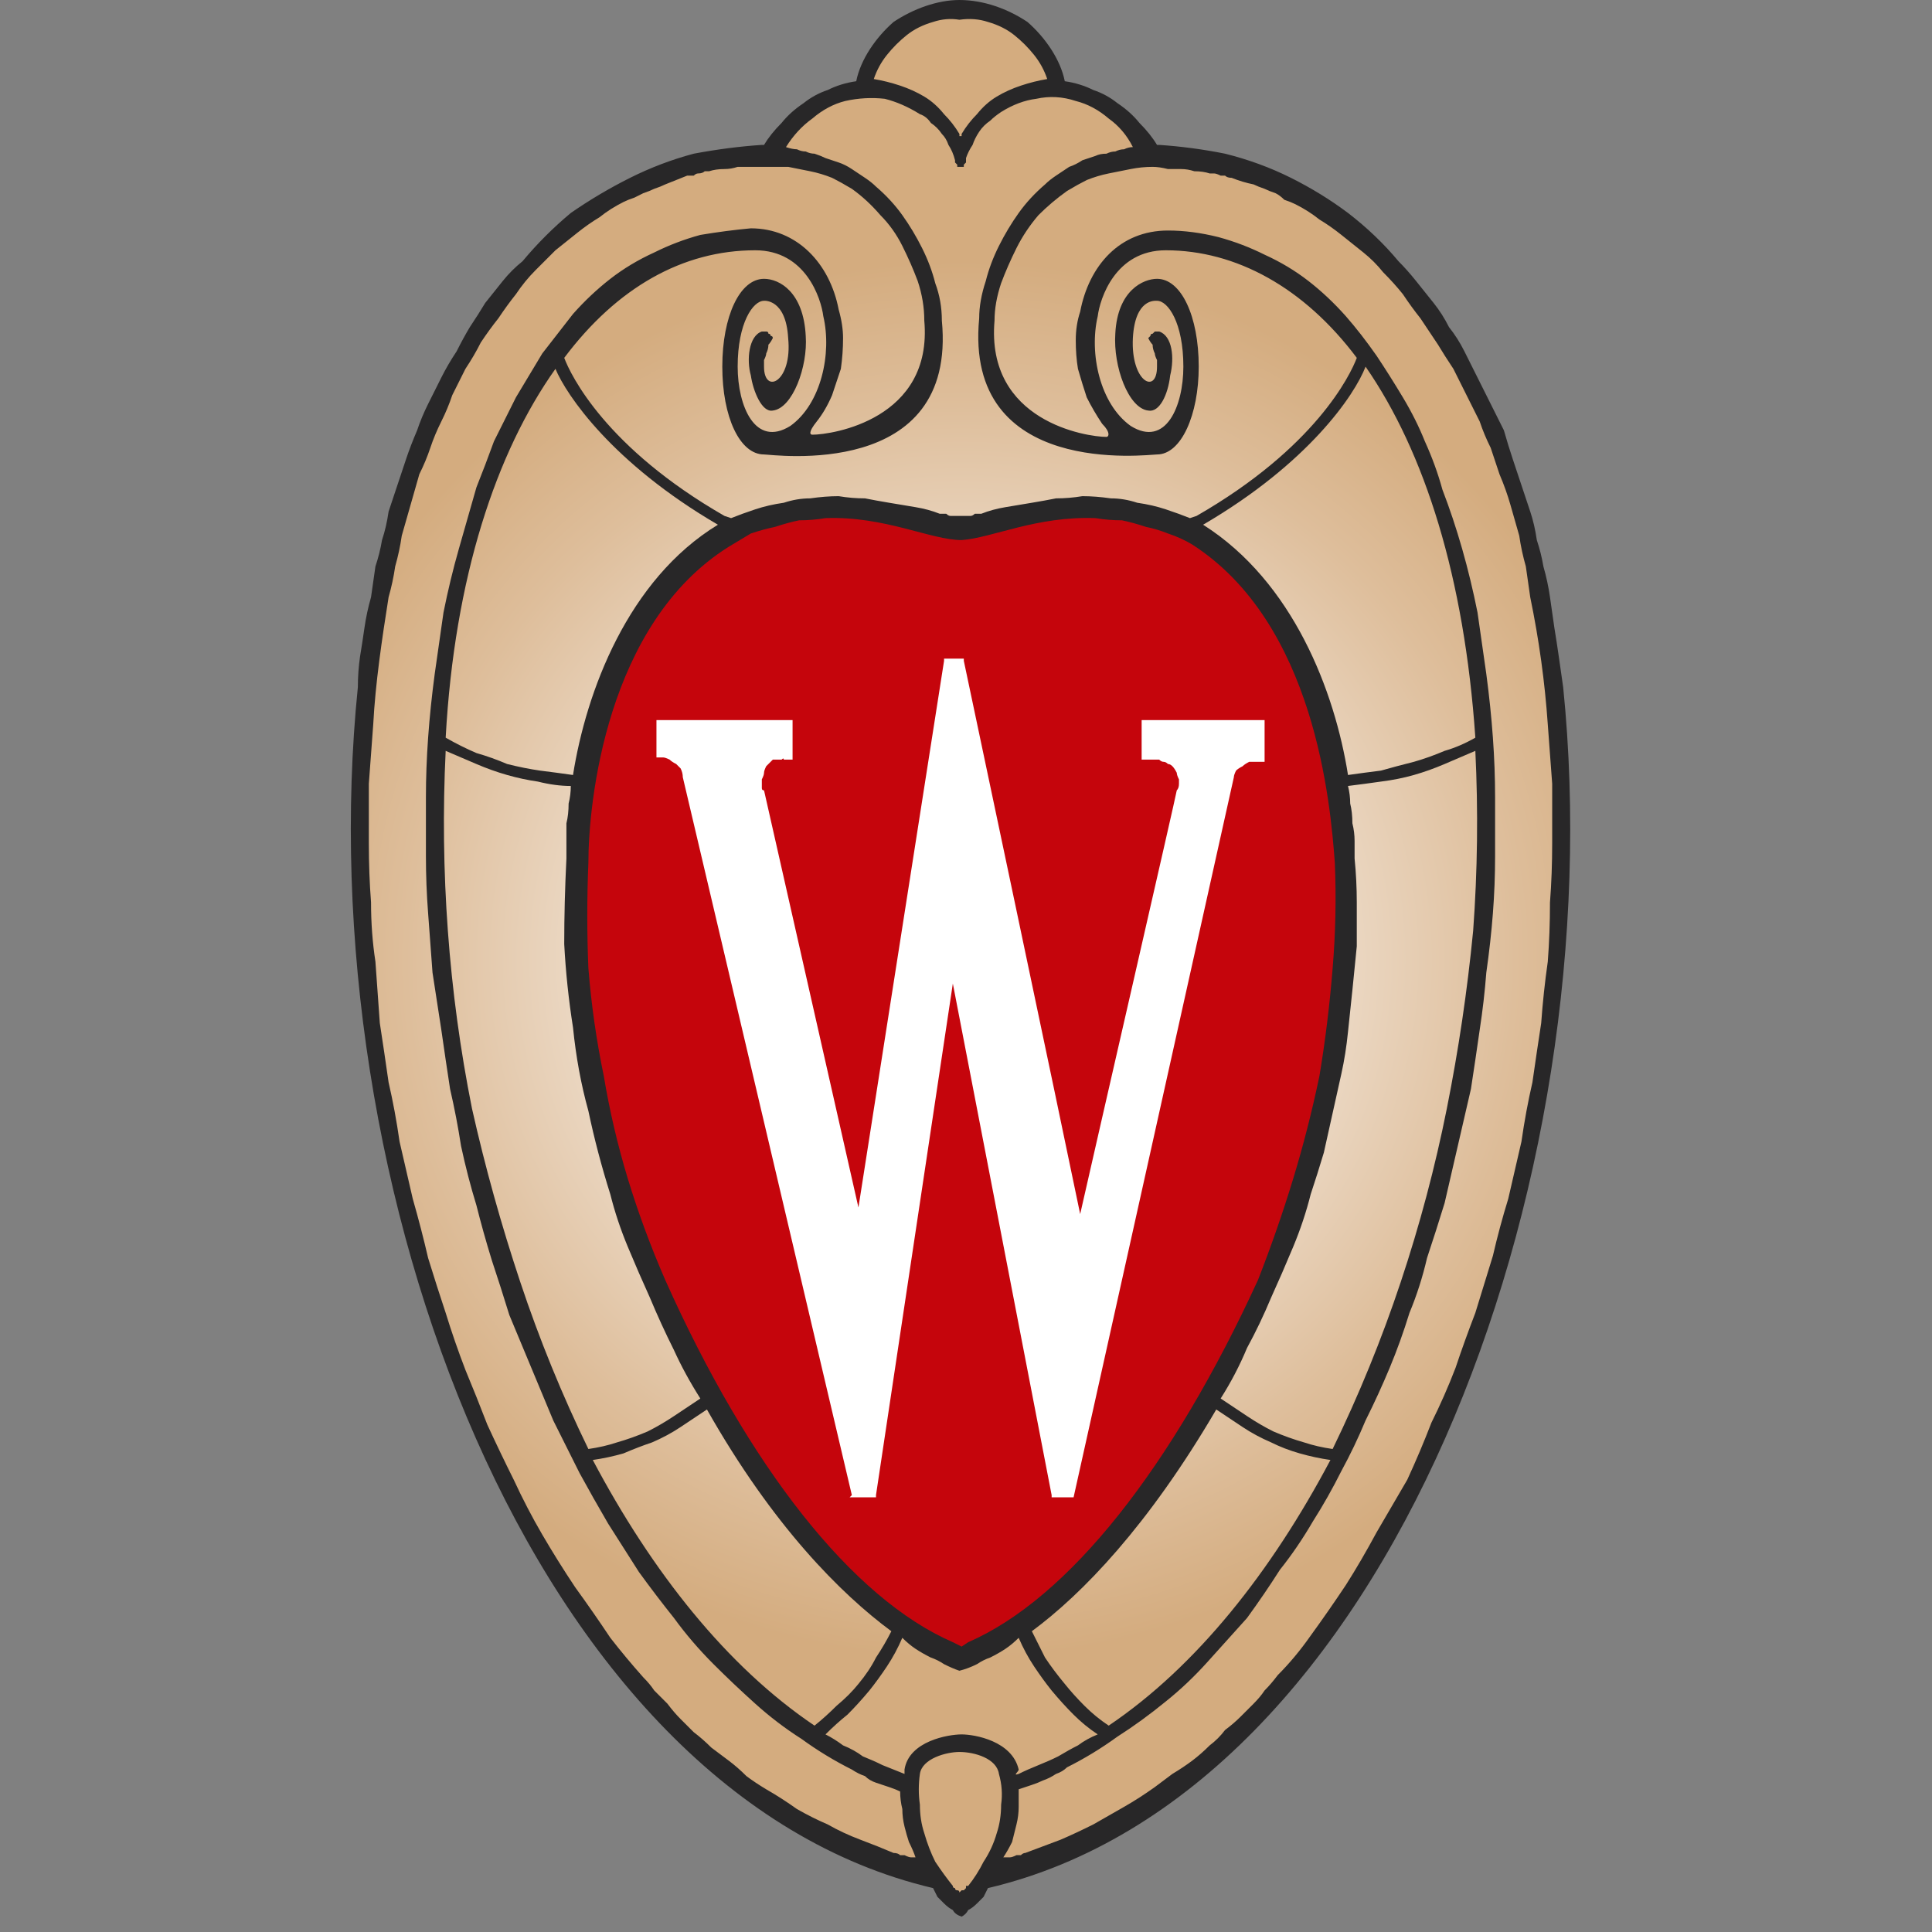 <svg version="1.2" xmlns="http://www.w3.org/2000/svg" viewBox="0 0 88 88" width="88" height="88">
	<rect x="0" y="0" width="88" height="88" fill="#808080" stroke="none"/>
	<title>uw-crest-color-web-digital-svg</title>
	<defs>
		<radialGradient id="g1" cx="0" cy="0" r="1" gradientUnits="userSpaceOnUse" gradientTransform="matrix(36.45,0,0,36.45,43.76,43.717)">
			<stop offset=".17" stop-color="#ffffff"/>
			<stop offset=".3" stop-color="#f6ede4"/>
			<stop offset=".69" stop-color="#debe9b"/>
			<stop offset=".87" stop-color="#d4ac7f"/>
		</radialGradient>
	</defs>
	<style>
		.s0 { fill: url(#g1) } 
		.s1 { fill: #282728 } 
		.s2 { fill: #c5050c } 
		.s3 { fill: #ffffff } 
	</style>
	<path id="Layer" class="s0" d="m43.8 87q-0.2-0.1-0.4-0.2-0.1-0.2-0.2-0.3-0.2-0.2-0.3-0.3-0.1-0.2-0.2-0.4h-0.1-0.1c-18.1-4.3-28.2-32.2-25.9-54.4q0.1-1 0.2-1.9 0.1-0.9 0.3-1.8 0.1-0.9 0.3-1.8 0.2-0.9 0.5-1.8 0.2-0.8 0.4-1.6 0.3-0.9 0.6-1.7 0.3-0.8 0.6-1.5 0.3-0.8 0.7-1.6 0.4-0.8 0.8-1.5 0.4-0.7 0.9-1.5 0.4-0.7 1-1.3 0.5-0.7 1-1.3 1.1-1.2 2.3-2.2 1.2-0.9 2.6-1.6 1.4-0.6 2.9-1 1.5-0.3 3.1-0.4 0 0 0.1 0 0 0 0.1-0.1 0 0 0 0 0.1-0.1 0.1-0.2 0.3-0.5 0.7-0.9 0.4-0.5 0.9-0.8 0.5-0.3 1.1-0.5 0.6-0.3 1.2-0.4h0.2v-0.2q0.1-0.7 0.6-1.4 0.4-0.6 1-1.1 0.7-0.5 1.4-0.8 0.8-0.2 1.6-0.2 0.7 0 1.5 0.2 0.7 0.3 1.3 0.8 0.6 0.5 1.1 1.1 0.4 0.7 0.6 1.4v0.2h0.2q0.6 0.1 1.2 0.3 0.5 0.2 1.1 0.6 0.5 0.3 0.9 0.8 0.4 0.4 0.7 0.9 0 0.1 0.1 0.2 0 0 0.1 0 0 0.1 0.1 0.1 0 0 0.1 0 1.5 0 3 0.4 1.5 0.4 2.9 1 1.4 0.7 2.6 1.6 1.3 1 2.3 2.1 0.6 0.8 1.2 1.6 0.6 0.8 1.2 1.6 0.5 0.9 1 1.7 0.4 0.9 0.8 1.8l0.2 0.6q0.6 1.4 1.1 2.9 0.4 1.5 0.8 3 0.4 1.5 0.6 3 0.3 1.5 0.4 3.1c2.3 22.3-7.8 50.2-25.9 54.4h-0.1l-0.1 0.1q-0.1 0.2-0.2 0.3-0.1 0.2-0.3 0.4-0.1 0.1-0.2 0.2-0.2 0.2-0.3 0.3z"/>
	<path id="Layer" fill-rule="evenodd" class="s1" d="m45 86q-0.1 0.2-0.2 0.4-0.2 0.2-0.3 0.3-0.2 0.2-0.4 0.3-0.1 0.2-0.3 0.3-0.3-0.1-0.4-0.3-0.2-0.1-0.4-0.3-0.1-0.1-0.3-0.3-0.1-0.2-0.2-0.4c-18.3-4.3-28.5-32.1-26.2-54.7q0-0.7 0.1-1.4 0.1-0.6 0.2-1.3 0.1-0.7 0.3-1.4 0.1-0.7 0.2-1.4 0.2-0.6 0.3-1.2 0.2-0.6 0.3-1.3 0.2-0.6 0.4-1.2 0.2-0.6 0.4-1.2 0.2-0.6 0.5-1.3 0.2-0.6 0.5-1.2 0.3-0.6 0.6-1.2 0.3-0.6 0.7-1.2 0.3-0.6 0.6-1.1 0.4-0.6 0.7-1.1 0.4-0.5 0.8-1 0.4-0.5 0.9-0.9 1-1.2 2.2-2.2 1.3-0.9 2.7-1.6 1.4-0.7 2.9-1.1 1.6-0.3 3.1-0.4h0.1q0.3-0.5 0.8-1 0.4-0.5 1-0.9 0.5-0.4 1.1-0.6 0.6-0.3 1.3-0.4c0.2-1 0.9-2 1.7-2.7 0.9-0.6 2-1 3-1 1.1 0 2.2 0.4 3.1 1 0.8 0.7 1.5 1.7 1.7 2.7q0.7 0.1 1.3 0.4 0.6 0.2 1.1 0.6 0.6 0.4 1 0.9 0.5 0.5 0.8 1h0.1q1.5 0.1 3 0.4 1.6 0.4 3 1.1 1.4 0.7 2.6 1.6 1.3 1 2.3 2.2 0.4 0.4 0.8 0.9 0.4 0.5 0.8 1 0.4 0.5 0.7 1.1 0.4 0.5 0.7 1.1 0.3 0.6 0.6 1.2 0.3 0.6 0.6 1.2 0.3 0.6 0.6 1.2 0.2 0.7 0.4 1.3 0.2 0.6 0.4 1.2 0.2 0.6 0.4 1.2 0.2 0.6 0.3 1.3 0.2 0.6 0.3 1.2 0.2 0.7 0.3 1.4 0.1 0.7 0.2 1.4 0.1 0.6 0.2 1.3 0.1 0.7 0.2 1.4c2.3 22.6-7.9 50.4-26.2 54.7zm-2.5-85q-0.7 0.2-1.2 0.6-0.5 0.4-0.9 0.9-0.4 0.5-0.6 1.1 0.6 0.1 1.2 0.3 0.6 0.2 1.1 0.5 0.5 0.3 0.9 0.8 0.4 0.4 0.7 0.9 0 0 0 0 0 0.1 0 0.1 0 0 0 0 0 0 0 0 0.1 0 0.1 0 0 0 0 0 0-0.1 0-0.1 0 0 0 0 0.3-0.5 0.7-0.9 0.4-0.5 0.9-0.8 0.5-0.3 1.1-0.5 0.6-0.2 1.2-0.3-0.2-0.6-0.6-1.1-0.4-0.5-0.9-0.9-0.5-0.4-1.2-0.6-0.6-0.2-1.3-0.1-0.6-0.1-1.2 0.1zm-2.2 3.5q-0.9-0.1-1.8 0.1-0.8 0.2-1.5 0.8-0.7 0.5-1.2 1.3 0.3 0.1 0.5 0.1 0.2 0.1 0.4 0.1 0.2 0.1 0.4 0.1 0.3 0.1 0.5 0.2 0.3 0.1 0.6 0.2 0.3 0.1 0.6 0.3 0.3 0.2 0.6 0.4 0.3 0.2 0.5 0.4 0.7 0.6 1.2 1.3 0.5 0.7 0.9 1.5 0.4 0.8 0.6 1.6 0.3 0.8 0.3 1.7c0.7 7.3-7.7 6.1-8.1 6.1-1.1 0-1.9-1.7-1.9-4 0-2.3 0.8-4 1.9-4 0.7 0 1.8 0.6 1.9 2.6 0.1 1.4-0.6 3.3-1.5 3.4-0.5 0.1-0.9-0.9-1-1.6-0.2-0.7-0.1-1.8 0.5-2q0.1 0 0.2 0 0.1 0 0.1 0.1 0.1 0 0.1 0.1 0.1 0 0.1 0.1-0.1 0.2-0.2 0.3 0 0.2-0.1 0.4 0 0.1-0.1 0.3 0 0.2 0 0.3c0 1.3 1.3 0.7 1.1-1.3-0.1-1.8-1.1-1.7-1.1-1.7-0.5 0-1.2 1-1.2 3 0 1.8 0.8 3.7 2.4 2.7 1.4-1 1.9-3.3 1.5-5-0.1-0.8-0.8-3-3.1-3-3.3 0-6.3 1.7-8.7 4.9 0.3 0.8 1.9 4.1 7.3 7.2l0.3 0.1q0.5-0.2 1.1-0.4 0.6-0.2 1.3-0.3 0.6-0.2 1.2-0.2 0.7-0.1 1.3-0.1 0.6 0.1 1.2 0.1 0.5 0.1 1.1 0.2 0.6 0.1 1.2 0.2 0.6 0.1 1.1 0.3 0.1 0 0.3 0 0.1 0.1 0.2 0.1 0.1 0 0.2 0 0.1 0 0.2 0 0.2 0 0.3 0 0.1 0 0.2 0 0.1 0 0.2-0.1 0.2 0 0.3 0 0.5-0.2 1.1-0.3 0.6-0.1 1.2-0.2 0.6-0.1 1.1-0.2 0.6 0 1.2-0.1 0.6 0 1.3 0.1 0.6 0 1.2 0.2 0.7 0.1 1.3 0.3 0.6 0.2 1.1 0.4l0.3-0.1c5.4-3.1 7-6.4 7.3-7.2-2.4-3.2-5.5-4.9-8.7-4.9-2.3 0-3 2.2-3.1 3-0.4 1.7 0.1 4 1.5 5 1.6 1 2.4-0.9 2.4-2.7 0-2-0.7-3-1.2-3-0.1 0-1-0.1-1.1 1.7-0.1 2 1.1 2.6 1.1 1.3q0-0.1 0-0.3-0.1-0.2-0.1-0.3-0.1-0.2-0.1-0.4-0.1-0.1-0.2-0.3 0 0 0.1-0.1 0-0.1 0.1-0.1 0 0 0.1-0.1 0.1 0 0.2 0c0.6 0.2 0.7 1.2 0.5 2-0.1 0.9-0.5 1.7-1 1.6-0.9-0.1-1.6-2-1.5-3.5 0.1-2 1.3-2.5 1.9-2.5 1.1 0 1.9 1.7 1.9 4 0 2.2-0.8 4-1.9 4-0.4 0-8.8 1.1-8.1-6.2q0-0.8 0.3-1.7 0.2-0.8 0.6-1.6 0.4-0.8 0.9-1.5 0.5-0.7 1.2-1.3 0.2-0.2 0.5-0.4 0.3-0.2 0.6-0.4 0.3-0.1 0.6-0.3 0.3-0.1 0.6-0.2 0.2-0.1 0.5-0.1 0.2-0.1 0.4-0.1 0.2-0.1 0.4-0.1 0.2-0.1 0.4-0.1-0.4-0.8-1.1-1.3-0.7-0.6-1.5-0.8-0.9-0.3-1.8-0.1-0.8 0.1-1.6 0.6-0.3 0.2-0.5 0.4-0.3 0.2-0.5 0.5-0.2 0.3-0.3 0.6-0.2 0.3-0.3 0.6 0 0.1 0 0.2 0 0-0.1 0.1 0 0 0 0.1-0.1 0-0.2 0 0 0-0.1 0 0-0.1 0-0.1-0.1-0.1-0.1-0.1 0-0.1 0-0.1-0.1-0.4-0.3-0.7-0.1-0.3-0.3-0.5-0.2-0.3-0.5-0.5-0.2-0.3-0.5-0.4-0.8-0.5-1.6-0.7zm0.7 80q0.1 0 0.2 0 0.2 0.1 0.3 0.1 0.1 0 0.2 0-0.1-0.3-0.3-0.7-0.1-0.3-0.2-0.7-0.1-0.4-0.1-0.8-0.1-0.4-0.1-0.8-0.2-0.1-0.5-0.2-0.3-0.1-0.6-0.2-0.3-0.1-0.5-0.3-0.3-0.1-0.6-0.3-1.2-0.6-2.3-1.4-1.1-0.7-2.1-1.6-1-0.9-1.9-1.8-1-1-1.8-2.1-0.8-1-1.6-2.1-0.7-1.1-1.4-2.2-0.7-1.2-1.3-2.3-0.6-1.2-1.2-2.4-0.5-1.2-1-2.4-0.5-1.2-1-2.4-0.4-1.3-0.8-2.5-0.4-1.3-0.7-2.5-0.4-1.3-0.7-2.7-0.2-1.3-0.5-2.6-0.2-1.3-0.4-2.7-0.2-1.3-0.4-2.6-0.1-1.4-0.2-2.7-0.1-1.3-0.1-2.6 0-1.4 0-2.7 0-1.3 0.1-2.7 0.1-1.4 0.3-2.9 0.2-1.4 0.4-2.8 0.3-1.5 0.7-2.9 0.4-1.4 0.8-2.8 0.4-1 0.8-2.1 0.5-1 1-2 0.6-1 1.2-2 0.7-0.9 1.4-1.8 0.8-0.9 1.7-1.6 0.9-0.7 2-1.2 1-0.5 2.1-0.8 1.2-0.2 2.3-0.3c2.1 0 3.6 1.6 4 3.7q0.2 0.7 0.2 1.3 0 0.7-0.1 1.4-0.2 0.6-0.4 1.2-0.3 0.7-0.7 1.2c-0.4 0.5-0.3 0.6-0.2 0.6 0.9 0 5.5-0.7 5.1-5.2q0-0.9-0.3-1.8-0.3-0.8-0.7-1.6-0.4-0.8-1-1.4-0.6-0.7-1.3-1.2-0.5-0.3-0.9-0.5-0.5-0.2-1-0.3-0.5-0.1-1-0.2-0.5 0-1 0-0.3 0-0.7 0-0.3 0-0.6 0-0.3 0.1-0.6 0.1-0.4 0-0.7 0.1-0.1 0-0.2 0-0.1 0.1-0.3 0.1-0.1 0-0.2 0.1-0.1 0-0.3 0-0.5 0.2-1 0.4-0.2 0.1-0.5 0.2-0.2 0.1-0.5 0.2-0.2 0.1-0.4 0.2-0.3 0.1-0.5 0.2-0.6 0.3-1.1 0.7-0.5 0.3-1 0.7-0.5 0.4-1 0.8-0.5 0.5-0.9 0.9-0.5 0.5-0.9 1.1-0.4 0.5-0.8 1.1-0.4 0.5-0.8 1.1-0.3 0.6-0.7 1.2-0.3 0.6-0.6 1.2-0.2 0.6-0.5 1.2-0.3 0.6-0.5 1.2-0.2 0.6-0.5 1.2-0.2 0.7-0.4 1.4-0.2 0.7-0.4 1.4-0.1 0.7-0.3 1.4-0.1 0.7-0.3 1.4c-0.3 1.9-0.6 3.9-0.7 5.8q-0.1 1.3-0.2 2.7 0 1.4 0 2.7 0 1.4 0.1 2.7 0 1.4 0.2 2.7 0.1 1.4 0.2 2.8 0.2 1.3 0.4 2.7 0.3 1.3 0.5 2.7 0.3 1.3 0.6 2.6 0.4 1.4 0.7 2.7 0.4 1.3 0.8 2.5 0.4 1.3 0.9 2.6 0.5 1.2 1 2.5 0.6 1.3 1.2 2.5 0.6 1.3 1.3 2.5 0.7 1.2 1.5 2.4 0.8 1.1 1.6 2.3 0.7 0.9 1.5 1.8 0.3 0.3 0.5 0.6 0.3 0.3 0.6 0.6 0.3 0.4 0.6 0.7 0.3 0.3 0.6 0.6 0.4 0.3 0.8 0.7 0.4 0.3 0.8 0.6 0.4 0.3 0.8 0.7 0.4 0.3 0.9 0.6 0.7 0.4 1.4 0.9 0.7 0.4 1.4 0.7 0.7 0.4 1.5 0.7 0.8 0.3 1.5 0.6 0.2 0 0.3 0.1zm-19.3-50.2q0.7 0.2 1.4 0.5 0.8 0.2 1.5 0.3 0.8 0.1 1.5 0.2c0.6-3.8 2.5-8.9 6.6-11.4-4.8-2.8-6.9-5.9-7.4-7.1-2.7 3.8-4.6 9.5-5 16.8q0.7 0.4 1.4 0.7zm9.3 30.7q-0.6 0.4-1.3 0.7-0.6 0.2-1.3 0.5-0.7 0.2-1.4 0.3c2.7 5.1 6.1 9.4 10.1 12.1q0.5-0.4 1-0.9 0.6-0.5 1-1 0.5-0.6 0.8-1.2 0.4-0.6 0.7-1.2c-2.3-1.7-5.4-4.8-8.4-10.1q-0.6 0.4-1.2 0.8zm9.4 10.9q-0.4 0.6-0.8 1.1-0.5 0.6-1 1.1-0.5 0.4-1 0.9 0.4 0.2 0.8 0.5 0.5 0.2 0.9 0.5 0.5 0.2 0.9 0.4 0.5 0.2 1 0.4c0-0.1 0-0.2 0-0.2 0.2-1.3 2-1.6 2.6-1.6 0.6 0 2.3 0.3 2.6 1.6 0 0.1-0.3 0.3 0 0.2q0.4-0.2 0.9-0.4 0.5-0.2 0.9-0.4 0.5-0.3 0.9-0.5 0.4-0.3 0.9-0.5-0.6-0.4-1.1-0.9-0.5-0.5-1-1.1-0.4-0.5-0.8-1.1-0.4-0.6-0.7-1.3-0.3 0.3-0.6 0.5-0.3 0.2-0.7 0.4-0.3 0.1-0.6 0.3-0.4 0.2-0.8 0.3-0.3-0.1-0.7-0.3-0.3-0.2-0.6-0.3-0.4-0.2-0.7-0.4-0.3-0.2-0.6-0.5-0.3 0.7-0.7 1.3zm30.2-34.8q0.1-1.3 0.1-2.7 0-1.3 0-2.7-0.1-1.3-0.2-2.7-0.2-2.9-0.8-5.8-0.1-0.7-0.2-1.4-0.2-0.7-0.3-1.4-0.2-0.7-0.4-1.4-0.2-0.7-0.5-1.4-0.2-0.6-0.4-1.2-0.3-0.6-0.5-1.2-0.3-0.6-0.6-1.2-0.3-0.6-0.6-1.2-0.4-0.6-0.7-1.1-0.4-0.6-0.8-1.2-0.4-0.5-0.8-1.1-0.4-0.5-0.9-1-0.4-0.5-0.9-0.9-0.5-0.4-1-0.8-0.5-0.4-1-0.7-0.5-0.4-1.1-0.7-0.2-0.1-0.5-0.2-0.2-0.2-0.4-0.3-0.3-0.1-0.5-0.2-0.3-0.1-0.5-0.2-0.5-0.1-1-0.3-0.2 0-0.3-0.1-0.1 0-0.2 0-0.2-0.1-0.3-0.1-0.1 0-0.2 0-0.3-0.1-0.7-0.1-0.3-0.1-0.6-0.1-0.3 0-0.6 0-0.4-0.1-0.7-0.1-0.5 0-1 0.1-0.5 0.1-1 0.2-0.5 0.1-1 0.3-0.4 0.2-0.9 0.5-0.7 0.5-1.3 1.1-0.6 0.7-1 1.5-0.4 0.8-0.7 1.6-0.3 0.9-0.3 1.7c-0.4 4.6 4.2 5.3 5.1 5.3 0.1 0 0.2-0.2-0.2-0.6q-0.4-0.6-0.7-1.2-0.2-0.6-0.4-1.3-0.1-0.6-0.1-1.3 0-0.7 0.2-1.3c0.4-2.1 1.8-3.7 4-3.7q1.1 0 2.3 0.3 1.1 0.3 2.1 0.8 1.1 0.5 2 1.2 0.9 0.7 1.7 1.6 0.7 0.8 1.4 1.8 0.6 0.9 1.2 1.9 0.6 1 1 2 0.5 1.1 0.8 2.2 0.5 1.3 0.9 2.7 0.4 1.4 0.7 2.9 0.2 1.4 0.4 2.8 0.2 1.5 0.3 2.9 0.1 1.4 0.1 2.7 0 1.3 0 2.7 0 1.3-0.1 2.6-0.1 1.3-0.3 2.7-0.1 1.3-0.3 2.6-0.2 1.4-0.4 2.7-0.3 1.3-0.6 2.6-0.3 1.3-0.6 2.6-0.4 1.3-0.8 2.5-0.3 1.3-0.8 2.5-0.4 1.3-0.9 2.5-0.5 1.2-1.1 2.4-0.5 1.2-1.1 2.3-0.6 1.2-1.3 2.3-0.7 1.2-1.5 2.2-0.7 1.1-1.5 2.2-0.9 1-1.8 2-0.9 1-1.9 1.8-1.1 0.9-2.2 1.6-1.1 0.8-2.3 1.4-0.2 0.2-0.5 0.3-0.3 0.2-0.6 0.3-0.2 0.1-0.5 0.2-0.3 0.1-0.6 0.2 0 0.4 0 0.8 0 0.4-0.1 0.8-0.1 0.4-0.2 0.8-0.2 0.4-0.4 0.7 0.2 0 0.3 0 0.1 0 0.3-0.1 0.1 0 0.2 0 0.1-0.1 0.2-0.1 0.8-0.3 1.6-0.6 0.7-0.3 1.5-0.7 0.7-0.4 1.4-0.8 0.7-0.4 1.4-0.9 0.4-0.3 0.8-0.6 0.5-0.3 0.9-0.6 0.4-0.3 0.8-0.7 0.4-0.3 0.7-0.7 0.4-0.3 0.7-0.6 0.3-0.3 0.6-0.6 0.3-0.3 0.5-0.6 0.3-0.3 0.6-0.7 0.8-0.8 1.5-1.8 0.8-1.1 1.6-2.3 0.7-1.1 1.4-2.4 0.7-1.2 1.4-2.4 0.6-1.3 1.1-2.6 0.6-1.2 1.1-2.5 0.4-1.2 0.9-2.5 0.4-1.3 0.8-2.6 0.3-1.3 0.7-2.6 0.3-1.3 0.6-2.6 0.2-1.4 0.5-2.7 0.2-1.4 0.4-2.7 0.1-1.4 0.3-2.8 0.1-1.3 0.1-2.7zm-15 22.6q0 0 0 0 0 0 0 0zm0 0q0.6 0.4 1.2 0.8 0.6 0.4 1.2 0.7 0.7 0.3 1.4 0.5 0.6 0.2 1.3 0.3 1.8-3.7 3.1-7.6 1.3-3.9 2.1-7.9 0.8-4 1.2-8.1 0.3-4.1 0.1-8.2-0.7 0.3-1.4 0.6-0.7 0.3-1.4 0.5-0.7 0.2-1.5 0.3-0.7 0.1-1.5 0.2 0.1 0.4 0.1 0.8 0.1 0.4 0.1 0.9 0.1 0.4 0.1 0.8 0 0.4 0 0.8 0.1 1 0.1 2 0 1 0 2-0.1 1-0.2 2-0.1 0.9-0.2 1.9-0.1 1-0.3 1.9-0.2 0.9-0.4 1.8-0.2 0.9-0.4 1.8-0.3 1-0.6 1.9-0.3 1.2-0.8 2.4-0.5 1.2-1 2.3-0.5 1.2-1.1 2.3-0.5 1.2-1.2 2.3zm5.8-28.4q0.7-0.1 1.5-0.2 0.7-0.2 1.5-0.4 0.7-0.2 1.4-0.5 0.7-0.2 1.4-0.6c-0.5-7.3-2.3-13-5-16.9-0.5 1.3-2.6 4.4-7.4 7.2 4.1 2.6 6 7.6 6.6 11.4zm-36.9 0.3q-0.7-0.1-1.4-0.3-0.7-0.2-1.4-0.5-0.7-0.3-1.4-0.6-0.2 4.1 0.1 8.2 0.3 4.1 1.1 8.1 0.9 4 2.2 7.9 1.3 3.9 3.1 7.6 0.7-0.1 1.3-0.3 0.7-0.2 1.4-0.5 0.6-0.3 1.2-0.7 0.6-0.4 1.2-0.8-0.7-1.1-1.2-2.2-0.6-1.2-1.1-2.4-0.5-1.1-1-2.3-0.5-1.2-0.8-2.4-0.6-1.9-1-3.8-0.5-1.8-0.7-3.8-0.3-1.9-0.4-3.8 0-1.9 0.1-3.9 0-0.4 0-0.8 0-0.4 0-0.8 0.1-0.4 0.1-0.9 0.1-0.4 0.1-0.8-0.7 0-1.5-0.2zm19.6 50.3q0.4-0.5 0.7-1.1 0.4-0.6 0.6-1.3 0.2-0.6 0.2-1.3 0.1-0.7-0.1-1.4c-0.1-0.7-1.1-1-1.8-1-0.6 0-1.7 0.3-1.8 1q-0.1 0.7 0 1.4 0 0.7 0.2 1.3 0.2 0.7 0.5 1.3 0.4 0.6 0.8 1.1 0 0.1 0.1 0.1 0 0.1 0.1 0.1 0 0 0 0 0.1 0 0.1 0.1 0.1-0.1 0.1-0.1 0.1 0 0.1 0 0 0 0.1-0.1 0 0 0-0.1zm2.9-11.6q0 0 0 0 0 0 0 0zm0 0q0.3 0.6 0.6 1.2 0.4 0.6 0.9 1.2 0.4 0.5 0.9 1 0.5 0.5 1.1 0.9c4-2.7 7.4-7 10.1-12.1q-0.7-0.1-1.4-0.3-0.7-0.2-1.3-0.5-0.7-0.3-1.3-0.7-0.6-0.4-1.2-0.8c-3.1 5.3-6.1 8.4-8.4 10.1z"/>
	<path id="Layer" class="s2" d="m60.8 39.3c-0.2-2.7-0.9-10.9-6.5-14.5q-0.5-0.3-1.1-0.5-0.5-0.2-1-0.3-0.6-0.2-1.1-0.3-0.6 0-1.2-0.1c-2.7-0.1-4.7 0.9-6.1 1-1.4 0-3.5-1.1-6.2-1q-0.6 0.1-1.2 0.1-0.5 0.1-1.1 0.3-0.5 0.1-1.1 0.3-0.5 0.3-1 0.6c-5.6 3.5-6.4 11.7-6.4 14.4q-0.1 2.4 0 4.8 0.2 2.5 0.7 4.9 0.4 2.4 1.1 4.7 0.7 2.3 1.7 4.6c3.8 8.5 8.5 14.5 13.1 16.5l0.4 0.2 0.3-0.2c4.6-2 9.3-8 13.2-16.5q0.9-2.3 1.6-4.6 0.7-2.3 1.2-4.7 0.4-2.4 0.6-4.9 0.2-2.4 0.1-4.8z"/>
	<path id="Layer" class="s3" d="m52 32.8v1.8h0.4 0.2q0.1 0 0.2 0 0.1 0.1 0.2 0.1 0.1 0 0.2 0.1 0.1 0 0.2 0.1 0.1 0.1 0.2 0.3 0 0.1 0.1 0.3 0 0.1 0 0.2 0 0.2-0.1 0.3c0 0.1-3.7 16.2-4.4 19.3-0.8-3.9-5.3-25.2-5.3-25.2v-0.1h-0.9v0.1l-3.9 24.9-4.3-19q-0.1 0-0.1-0.1 0 0 0 0 0-0.1 0-0.1 0 0 0-0.1 0-0.1 0-0.2 0.1-0.2 0.1-0.3 0-0.1 0.1-0.3 0.1-0.1 0.2-0.2 0 0 0.1-0.1 0.1 0 0.2 0 0.1 0 0.2 0 0.1-0.1 0.1 0h0.4v-1.8h-6.2v1.7h0.3q0.1 0 0.3 0.1 0.1 0.1 0.3 0.2 0.1 0.1 0.2 0.2 0.1 0.2 0.1 0.4l7.7 32.7-0.1 0.1h1.2v-0.1l3.5-23.3 4.5 23.3v0.1h1l7.3-32.8q0-0.1 0.1-0.3 0.1-0.1 0.3-0.2 0.1-0.1 0.3-0.2 0.1 0 0.3 0h0.1 0.3v-1.9z"/>
</svg>
